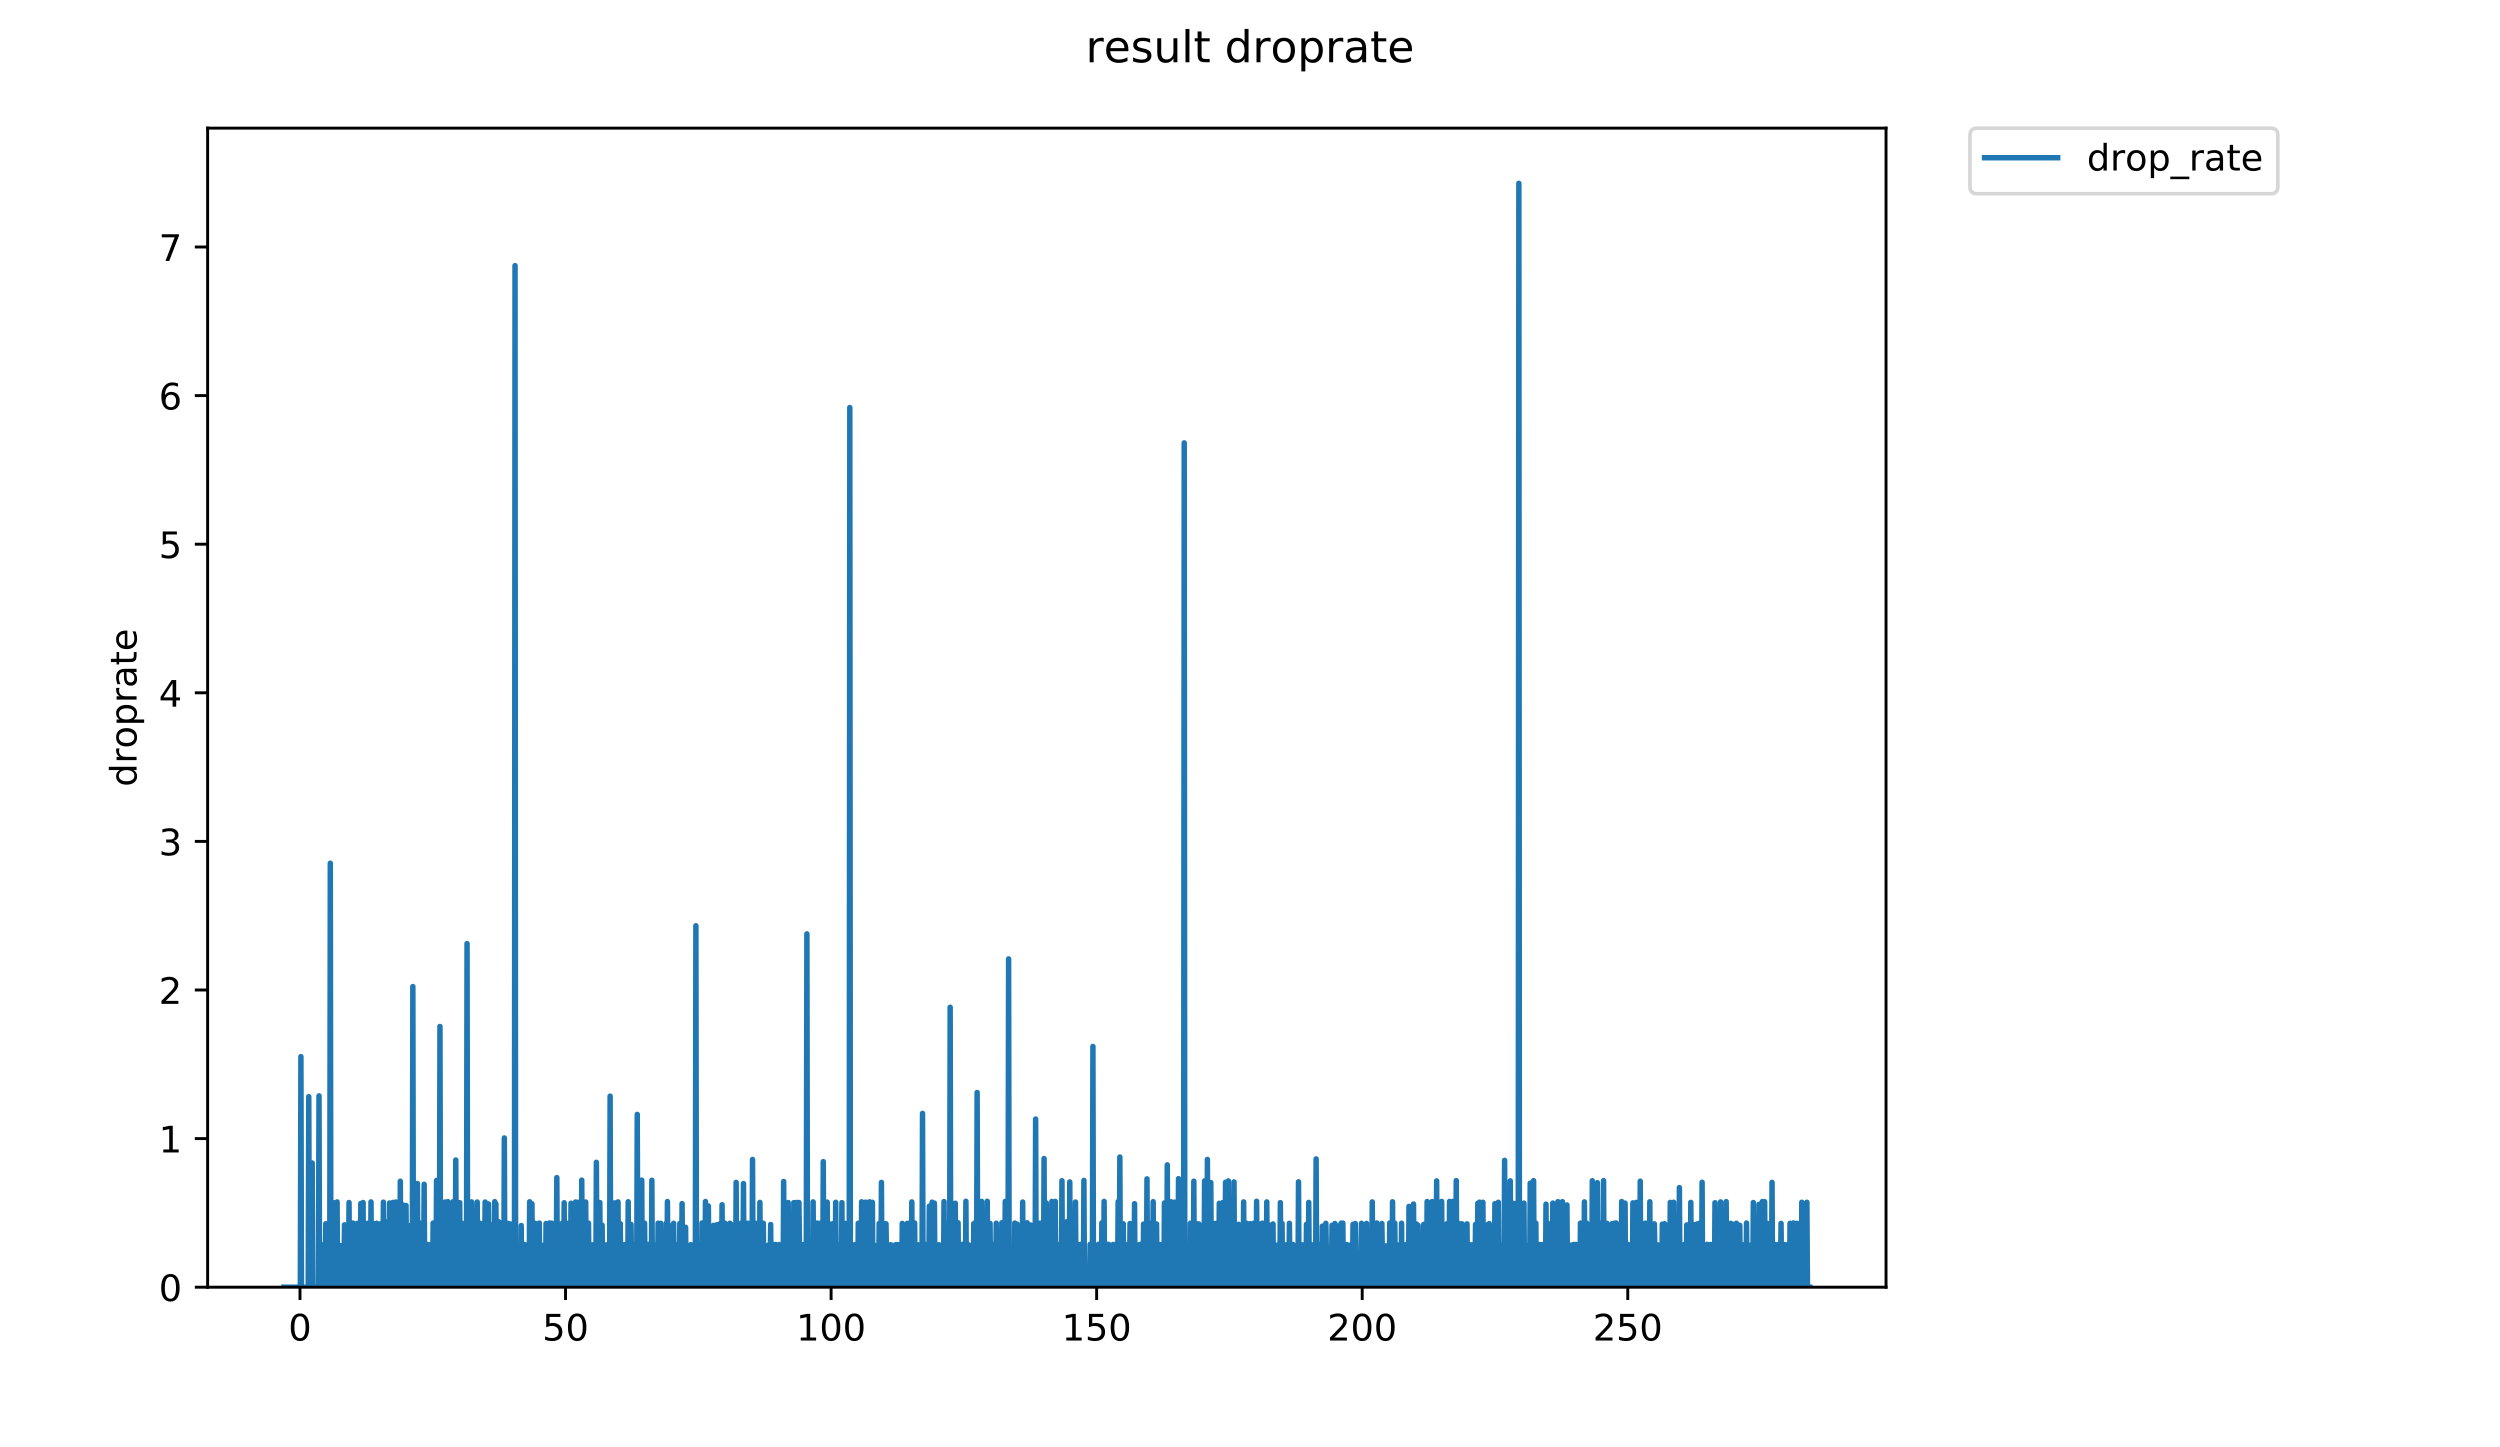 <?xml version="1.0" encoding="utf-8" standalone="no"?>
<!DOCTYPE svg PUBLIC "-//W3C//DTD SVG 1.1//EN"
  "http://www.w3.org/Graphics/SVG/1.1/DTD/svg11.dtd">
<!-- Created with matplotlib (https://matplotlib.org/) -->
<svg height="396pt" version="1.1" viewBox="0 0 684 396" width="684pt" xmlns="http://www.w3.org/2000/svg" xmlns:xlink="http://www.w3.org/1999/xlink">
 <defs>
  <style type="text/css">
*{stroke-linecap:butt;stroke-linejoin:round;}
  </style>
 </defs>
 <g id="figure_1">
  <g id="patch_1">
   <path d="M 0 396 
L 684 396 
L 684 0 
L 0 0 
z
" style="fill:#ffffff;"/>
  </g>
  <g id="axes_1">
   <g id="patch_2">
    <path d="M 56.807 352.174 
L 516.019 352.174 
L 516.019 35.062 
L 56.807 35.062 
z
" style="fill:#ffffff;"/>
   </g>
   <g id="matplotlib.axis_1">
    <g id="xtick_1">
     <g id="line2d_1">
      <defs>
       <path d="M 0 0 
L 0 3.5 
" id="mb8cb0e3c3e" style="stroke:#000000;stroke-width:0.8;"/>
      </defs>
      <g>
       <use style="stroke:#000000;stroke-width:0.8;" x="82.076" xlink:href="#mb8cb0e3c3e" y="352.174"/>
      </g>
     </g>
     <g id="text_1">
      <!-- 0 -->
      <defs>
       <path d="M 31.781 66.406 
Q 24.172 66.406 20.328 58.906 
Q 16.5 51.422 16.5 36.375 
Q 16.5 21.391 20.328 13.891 
Q 24.172 6.391 31.781 6.391 
Q 39.453 6.391 43.281 13.891 
Q 47.125 21.391 47.125 36.375 
Q 47.125 51.422 43.281 58.906 
Q 39.453 66.406 31.781 66.406 
z
M 31.781 74.219 
Q 44.047 74.219 50.516 64.516 
Q 56.984 54.828 56.984 36.375 
Q 56.984 17.969 50.516 8.266 
Q 44.047 -1.422 31.781 -1.422 
Q 19.531 -1.422 13.062 8.266 
Q 6.594 17.969 6.594 36.375 
Q 6.594 54.828 13.062 64.516 
Q 19.531 74.219 31.781 74.219 
z
" id="DejaVuSans-48"/>
      </defs>
      <g transform="translate(78.895 366.773)scale(0.1 -0.1)">
       <use xlink:href="#DejaVuSans-48"/>
      </g>
     </g>
    </g>
    <g id="xtick_2">
     <g id="line2d_2">
      <g>
       <use style="stroke:#000000;stroke-width:0.8;" x="154.732" xlink:href="#mb8cb0e3c3e" y="352.174"/>
      </g>
     </g>
     <g id="text_2">
      <!-- 50 -->
      <defs>
       <path d="M 10.797 72.906 
L 49.516 72.906 
L 49.516 64.594 
L 19.828 64.594 
L 19.828 46.734 
Q 21.969 47.469 24.109 47.828 
Q 26.266 48.188 28.422 48.188 
Q 40.625 48.188 47.75 41.5 
Q 54.891 34.812 54.891 23.391 
Q 54.891 11.625 47.562 5.094 
Q 40.234 -1.422 26.906 -1.422 
Q 22.312 -1.422 17.547 -0.641 
Q 12.797 0.141 7.719 1.703 
L 7.719 11.625 
Q 12.109 9.234 16.797 8.062 
Q 21.484 6.891 26.703 6.891 
Q 35.156 6.891 40.078 11.328 
Q 45.016 15.766 45.016 23.391 
Q 45.016 31 40.078 35.438 
Q 35.156 39.891 26.703 39.891 
Q 22.75 39.891 18.812 39.016 
Q 14.891 38.141 10.797 36.281 
z
" id="DejaVuSans-53"/>
      </defs>
      <g transform="translate(148.37 366.773)scale(0.1 -0.1)">
       <use xlink:href="#DejaVuSans-53"/>
       <use x="63.623" xlink:href="#DejaVuSans-48"/>
      </g>
     </g>
    </g>
    <g id="xtick_3">
     <g id="line2d_3">
      <g>
       <use style="stroke:#000000;stroke-width:0.8;" x="227.388" xlink:href="#mb8cb0e3c3e" y="352.174"/>
      </g>
     </g>
     <g id="text_3">
      <!-- 100 -->
      <defs>
       <path d="M 12.406 8.297 
L 28.516 8.297 
L 28.516 63.922 
L 10.984 60.406 
L 10.984 69.391 
L 28.422 72.906 
L 38.281 72.906 
L 38.281 8.297 
L 54.391 8.297 
L 54.391 0 
L 12.406 0 
z
" id="DejaVuSans-49"/>
      </defs>
      <g transform="translate(217.844 366.773)scale(0.1 -0.1)">
       <use xlink:href="#DejaVuSans-49"/>
       <use x="63.623" xlink:href="#DejaVuSans-48"/>
       <use x="127.246" xlink:href="#DejaVuSans-48"/>
      </g>
     </g>
    </g>
    <g id="xtick_4">
     <g id="line2d_4">
      <g>
       <use style="stroke:#000000;stroke-width:0.8;" x="300.044" xlink:href="#mb8cb0e3c3e" y="352.174"/>
      </g>
     </g>
     <g id="text_4">
      <!-- 150 -->
      <g transform="translate(290.501 366.773)scale(0.1 -0.1)">
       <use xlink:href="#DejaVuSans-49"/>
       <use x="63.623" xlink:href="#DejaVuSans-53"/>
       <use x="127.246" xlink:href="#DejaVuSans-48"/>
      </g>
     </g>
    </g>
    <g id="xtick_5">
     <g id="line2d_5">
      <g>
       <use style="stroke:#000000;stroke-width:0.8;" x="372.7" xlink:href="#mb8cb0e3c3e" y="352.174"/>
      </g>
     </g>
     <g id="text_5">
      <!-- 200 -->
      <defs>
       <path d="M 19.188 8.297 
L 53.609 8.297 
L 53.609 0 
L 7.328 0 
L 7.328 8.297 
Q 12.938 14.109 22.625 23.891 
Q 32.328 33.688 34.812 36.531 
Q 39.547 41.844 41.422 45.531 
Q 43.312 49.219 43.312 52.781 
Q 43.312 58.594 39.234 62.25 
Q 35.156 65.922 28.609 65.922 
Q 23.969 65.922 18.812 64.312 
Q 13.672 62.703 7.812 59.422 
L 7.812 69.391 
Q 13.766 71.781 18.938 73 
Q 24.125 74.219 28.422 74.219 
Q 39.75 74.219 46.484 68.547 
Q 53.219 62.891 53.219 53.422 
Q 53.219 48.922 51.531 44.891 
Q 49.859 40.875 45.406 35.406 
Q 44.188 33.984 37.641 27.219 
Q 31.109 20.453 19.188 8.297 
z
" id="DejaVuSans-50"/>
      </defs>
      <g transform="translate(363.157 366.773)scale(0.1 -0.1)">
       <use xlink:href="#DejaVuSans-50"/>
       <use x="63.623" xlink:href="#DejaVuSans-48"/>
       <use x="127.246" xlink:href="#DejaVuSans-48"/>
      </g>
     </g>
    </g>
    <g id="xtick_6">
     <g id="line2d_6">
      <g>
       <use style="stroke:#000000;stroke-width:0.8;" x="445.356" xlink:href="#mb8cb0e3c3e" y="352.174"/>
      </g>
     </g>
     <g id="text_6">
      <!-- 250 -->
      <g transform="translate(435.813 366.773)scale(0.1 -0.1)">
       <use xlink:href="#DejaVuSans-50"/>
       <use x="63.623" xlink:href="#DejaVuSans-53"/>
       <use x="127.246" xlink:href="#DejaVuSans-48"/>
      </g>
     </g>
    </g>
   </g>
   <g id="matplotlib.axis_2">
    <g id="ytick_1">
     <g id="line2d_7">
      <defs>
       <path d="M 0 0 
L -3.5 0 
" id="mcbc04d5a07" style="stroke:#000000;stroke-width:0.8;"/>
      </defs>
      <g>
       <use style="stroke:#000000;stroke-width:0.8;" x="56.807" xlink:href="#mcbc04d5a07" y="352.174"/>
      </g>
     </g>
     <g id="text_7">
      <!-- 0 -->
      <g transform="translate(43.445 355.973)scale(0.1 -0.1)">
       <use xlink:href="#DejaVuSans-48"/>
      </g>
     </g>
    </g>
    <g id="ytick_2">
     <g id="line2d_8">
      <g>
       <use style="stroke:#000000;stroke-width:0.8;" x="56.807" xlink:href="#mcbc04d5a07" y="311.519"/>
      </g>
     </g>
     <g id="text_8">
      <!-- 1 -->
      <g transform="translate(43.445 315.318)scale(0.1 -0.1)">
       <use xlink:href="#DejaVuSans-49"/>
      </g>
     </g>
    </g>
    <g id="ytick_3">
     <g id="line2d_9">
      <g>
       <use style="stroke:#000000;stroke-width:0.8;" x="56.807" xlink:href="#mcbc04d5a07" y="270.863"/>
      </g>
     </g>
     <g id="text_9">
      <!-- 2 -->
      <g transform="translate(43.445 274.663)scale(0.1 -0.1)">
       <use xlink:href="#DejaVuSans-50"/>
      </g>
     </g>
    </g>
    <g id="ytick_4">
     <g id="line2d_10">
      <g>
       <use style="stroke:#000000;stroke-width:0.8;" x="56.807" xlink:href="#mcbc04d5a07" y="230.208"/>
      </g>
     </g>
     <g id="text_10">
      <!-- 3 -->
      <defs>
       <path d="M 40.578 39.312 
Q 47.656 37.797 51.625 33 
Q 55.609 28.219 55.609 21.188 
Q 55.609 10.406 48.188 4.484 
Q 40.766 -1.422 27.094 -1.422 
Q 22.516 -1.422 17.656 -0.516 
Q 12.797 0.391 7.625 2.203 
L 7.625 11.719 
Q 11.719 9.328 16.594 8.109 
Q 21.484 6.891 26.812 6.891 
Q 36.078 6.891 40.938 10.547 
Q 45.797 14.203 45.797 21.188 
Q 45.797 27.641 41.281 31.266 
Q 36.766 34.906 28.719 34.906 
L 20.219 34.906 
L 20.219 43.016 
L 29.109 43.016 
Q 36.375 43.016 40.234 45.922 
Q 44.094 48.828 44.094 54.297 
Q 44.094 59.906 40.109 62.906 
Q 36.141 65.922 28.719 65.922 
Q 24.656 65.922 20.016 65.031 
Q 15.375 64.156 9.812 62.312 
L 9.812 71.094 
Q 15.438 72.656 20.344 73.438 
Q 25.25 74.219 29.594 74.219 
Q 40.828 74.219 47.359 69.109 
Q 53.906 64.016 53.906 55.328 
Q 53.906 49.266 50.438 45.094 
Q 46.969 40.922 40.578 39.312 
z
" id="DejaVuSans-51"/>
      </defs>
      <g transform="translate(43.445 234.007)scale(0.1 -0.1)">
       <use xlink:href="#DejaVuSans-51"/>
      </g>
     </g>
    </g>
    <g id="ytick_5">
     <g id="line2d_11">
      <g>
       <use style="stroke:#000000;stroke-width:0.8;" x="56.807" xlink:href="#mcbc04d5a07" y="189.553"/>
      </g>
     </g>
     <g id="text_11">
      <!-- 4 -->
      <defs>
       <path d="M 37.797 64.312 
L 12.891 25.391 
L 37.797 25.391 
z
M 35.203 72.906 
L 47.609 72.906 
L 47.609 25.391 
L 58.016 25.391 
L 58.016 17.188 
L 47.609 17.188 
L 47.609 0 
L 37.797 0 
L 37.797 17.188 
L 4.891 17.188 
L 4.891 26.703 
z
" id="DejaVuSans-52"/>
      </defs>
      <g transform="translate(43.445 193.352)scale(0.1 -0.1)">
       <use xlink:href="#DejaVuSans-52"/>
      </g>
     </g>
    </g>
    <g id="ytick_6">
     <g id="line2d_12">
      <g>
       <use style="stroke:#000000;stroke-width:0.8;" x="56.807" xlink:href="#mcbc04d5a07" y="148.897"/>
      </g>
     </g>
     <g id="text_12">
      <!-- 5 -->
      <g transform="translate(43.445 152.697)scale(0.1 -0.1)">
       <use xlink:href="#DejaVuSans-53"/>
      </g>
     </g>
    </g>
    <g id="ytick_7">
     <g id="line2d_13">
      <g>
       <use style="stroke:#000000;stroke-width:0.8;" x="56.807" xlink:href="#mcbc04d5a07" y="108.242"/>
      </g>
     </g>
     <g id="text_13">
      <!-- 6 -->
      <defs>
       <path d="M 33.016 40.375 
Q 26.375 40.375 22.484 35.828 
Q 18.609 31.297 18.609 23.391 
Q 18.609 15.531 22.484 10.953 
Q 26.375 6.391 33.016 6.391 
Q 39.656 6.391 43.531 10.953 
Q 47.406 15.531 47.406 23.391 
Q 47.406 31.297 43.531 35.828 
Q 39.656 40.375 33.016 40.375 
z
M 52.594 71.297 
L 52.594 62.312 
Q 48.875 64.062 45.094 64.984 
Q 41.312 65.922 37.594 65.922 
Q 27.828 65.922 22.672 59.328 
Q 17.531 52.734 16.797 39.406 
Q 19.672 43.656 24.016 45.922 
Q 28.375 48.188 33.594 48.188 
Q 44.578 48.188 50.953 41.516 
Q 57.328 34.859 57.328 23.391 
Q 57.328 12.156 50.688 5.359 
Q 44.047 -1.422 33.016 -1.422 
Q 20.359 -1.422 13.672 8.266 
Q 6.984 17.969 6.984 36.375 
Q 6.984 53.656 15.188 63.938 
Q 23.391 74.219 37.203 74.219 
Q 40.922 74.219 44.703 73.484 
Q 48.484 72.75 52.594 71.297 
z
" id="DejaVuSans-54"/>
      </defs>
      <g transform="translate(43.445 112.041)scale(0.1 -0.1)">
       <use xlink:href="#DejaVuSans-54"/>
      </g>
     </g>
    </g>
    <g id="ytick_8">
     <g id="line2d_14">
      <g>
       <use style="stroke:#000000;stroke-width:0.8;" x="56.807" xlink:href="#mcbc04d5a07" y="67.587"/>
      </g>
     </g>
     <g id="text_14">
      <!-- 7 -->
      <defs>
       <path d="M 8.203 72.906 
L 55.078 72.906 
L 55.078 68.703 
L 28.609 0 
L 18.312 0 
L 43.219 64.594 
L 8.203 64.594 
z
" id="DejaVuSans-55"/>
      </defs>
      <g transform="translate(43.445 71.386)scale(0.1 -0.1)">
       <use xlink:href="#DejaVuSans-55"/>
      </g>
     </g>
    </g>
    <g id="text_15">
     <!-- droprate -->
     <defs>
      <path d="M 45.406 46.391 
L 45.406 75.984 
L 54.391 75.984 
L 54.391 0 
L 45.406 0 
L 45.406 8.203 
Q 42.578 3.328 38.25 0.953 
Q 33.938 -1.422 27.875 -1.422 
Q 17.969 -1.422 11.734 6.484 
Q 5.516 14.406 5.516 27.297 
Q 5.516 40.188 11.734 48.094 
Q 17.969 56 27.875 56 
Q 33.938 56 38.25 53.625 
Q 42.578 51.266 45.406 46.391 
z
M 14.797 27.297 
Q 14.797 17.391 18.875 11.75 
Q 22.953 6.109 30.078 6.109 
Q 37.203 6.109 41.297 11.75 
Q 45.406 17.391 45.406 27.297 
Q 45.406 37.203 41.297 42.844 
Q 37.203 48.484 30.078 48.484 
Q 22.953 48.484 18.875 42.844 
Q 14.797 37.203 14.797 27.297 
z
" id="DejaVuSans-100"/>
      <path d="M 41.109 46.297 
Q 39.594 47.172 37.812 47.578 
Q 36.031 48 33.891 48 
Q 26.266 48 22.188 43.047 
Q 18.109 38.094 18.109 28.812 
L 18.109 0 
L 9.078 0 
L 9.078 54.688 
L 18.109 54.688 
L 18.109 46.188 
Q 20.953 51.172 25.484 53.578 
Q 30.031 56 36.531 56 
Q 37.453 56 38.578 55.875 
Q 39.703 55.766 41.062 55.516 
z
" id="DejaVuSans-114"/>
      <path d="M 30.609 48.391 
Q 23.391 48.391 19.188 42.75 
Q 14.984 37.109 14.984 27.297 
Q 14.984 17.484 19.156 11.844 
Q 23.344 6.203 30.609 6.203 
Q 37.797 6.203 41.984 11.859 
Q 46.188 17.531 46.188 27.297 
Q 46.188 37.016 41.984 42.703 
Q 37.797 48.391 30.609 48.391 
z
M 30.609 56 
Q 42.328 56 49.016 48.375 
Q 55.719 40.766 55.719 27.297 
Q 55.719 13.875 49.016 6.219 
Q 42.328 -1.422 30.609 -1.422 
Q 18.844 -1.422 12.172 6.219 
Q 5.516 13.875 5.516 27.297 
Q 5.516 40.766 12.172 48.375 
Q 18.844 56 30.609 56 
z
" id="DejaVuSans-111"/>
      <path d="M 18.109 8.203 
L 18.109 -20.797 
L 9.078 -20.797 
L 9.078 54.688 
L 18.109 54.688 
L 18.109 46.391 
Q 20.953 51.266 25.266 53.625 
Q 29.594 56 35.594 56 
Q 45.562 56 51.781 48.094 
Q 58.016 40.188 58.016 27.297 
Q 58.016 14.406 51.781 6.484 
Q 45.562 -1.422 35.594 -1.422 
Q 29.594 -1.422 25.266 0.953 
Q 20.953 3.328 18.109 8.203 
z
M 48.688 27.297 
Q 48.688 37.203 44.609 42.844 
Q 40.531 48.484 33.406 48.484 
Q 26.266 48.484 22.188 42.844 
Q 18.109 37.203 18.109 27.297 
Q 18.109 17.391 22.188 11.75 
Q 26.266 6.109 33.406 6.109 
Q 40.531 6.109 44.609 11.75 
Q 48.688 17.391 48.688 27.297 
z
" id="DejaVuSans-112"/>
      <path d="M 34.281 27.484 
Q 23.391 27.484 19.188 25 
Q 14.984 22.516 14.984 16.5 
Q 14.984 11.719 18.141 8.906 
Q 21.297 6.109 26.703 6.109 
Q 34.188 6.109 38.703 11.406 
Q 43.219 16.703 43.219 25.484 
L 43.219 27.484 
z
M 52.203 31.203 
L 52.203 0 
L 43.219 0 
L 43.219 8.297 
Q 40.141 3.328 35.547 0.953 
Q 30.953 -1.422 24.312 -1.422 
Q 15.922 -1.422 10.953 3.297 
Q 6 8.016 6 15.922 
Q 6 25.141 12.172 29.828 
Q 18.359 34.516 30.609 34.516 
L 43.219 34.516 
L 43.219 35.406 
Q 43.219 41.609 39.141 45 
Q 35.062 48.391 27.688 48.391 
Q 23 48.391 18.547 47.266 
Q 14.109 46.141 10.016 43.891 
L 10.016 52.203 
Q 14.938 54.109 19.578 55.047 
Q 24.219 56 28.609 56 
Q 40.484 56 46.344 49.844 
Q 52.203 43.703 52.203 31.203 
z
" id="DejaVuSans-97"/>
      <path d="M 18.312 70.219 
L 18.312 54.688 
L 36.812 54.688 
L 36.812 47.703 
L 18.312 47.703 
L 18.312 18.016 
Q 18.312 11.328 20.141 9.422 
Q 21.969 7.516 27.594 7.516 
L 36.812 7.516 
L 36.812 0 
L 27.594 0 
Q 17.188 0 13.234 3.875 
Q 9.281 7.766 9.281 18.016 
L 9.281 47.703 
L 2.688 47.703 
L 2.688 54.688 
L 9.281 54.688 
L 9.281 70.219 
z
" id="DejaVuSans-116"/>
      <path d="M 56.203 29.594 
L 56.203 25.203 
L 14.891 25.203 
Q 15.484 15.922 20.484 11.062 
Q 25.484 6.203 34.422 6.203 
Q 39.594 6.203 44.453 7.469 
Q 49.312 8.734 54.109 11.281 
L 54.109 2.781 
Q 49.266 0.734 44.188 -0.344 
Q 39.109 -1.422 33.891 -1.422 
Q 20.797 -1.422 13.156 6.188 
Q 5.516 13.812 5.516 26.812 
Q 5.516 40.234 12.766 48.109 
Q 20.016 56 32.328 56 
Q 43.359 56 49.781 48.891 
Q 56.203 41.797 56.203 29.594 
z
M 47.219 32.234 
Q 47.125 39.594 43.094 43.984 
Q 39.062 48.391 32.422 48.391 
Q 24.906 48.391 20.391 44.141 
Q 15.875 39.891 15.188 32.172 
z
" id="DejaVuSans-101"/>
     </defs>
     <g transform="translate(37.365 215.236)rotate(-90)scale(0.1 -0.1)">
      <use xlink:href="#DejaVuSans-100"/>
      <use x="63.477" xlink:href="#DejaVuSans-114"/>
      <use x="104.559" xlink:href="#DejaVuSans-111"/>
      <use x="165.74" xlink:href="#DejaVuSans-112"/>
      <use x="229.217" xlink:href="#DejaVuSans-114"/>
      <use x="270.33" xlink:href="#DejaVuSans-97"/>
      <use x="331.609" xlink:href="#DejaVuSans-116"/>
      <use x="370.818" xlink:href="#DejaVuSans-101"/>
     </g>
    </g>
   </g>
   <g id="line2d_15">
    <path clip-path="url(#p51aa464bdc)" d="M 77.68 352.174 
L 82.172 352.174 
L 82.328 289.098 
L 82.481 352.174 
L 84.327 352.174 
L 84.48 300.052 
L 84.635 352.174 
L 84.791 352.174 
L 84.945 323.217 
L 85.099 352.174 
L 85.252 352.174 
L 85.411 318.2 
L 85.572 352.174 
L 87.126 352.174 
L 87.279 299.828 
L 87.434 352.174 
L 88.357 352.174 
L 88.511 340.558 
L 88.67 352.174 
L 88.979 352.174 
L 89.133 334.825 
L 89.287 352.174 
L 90.218 352.174 
L 90.372 236.182 
L 90.525 352.174 
L 91.139 352.174 
L 91.294 329.042 
L 91.45 352.174 
L 92.07 352.174 
L 92.224 328.843 
L 92.379 352.174 
L 92.847 352.174 
L 93.005 340.802 
L 93.166 352.174 
L 93.475 352.174 
L 93.632 340.754 
L 93.785 352.174 
L 94.094 352.174 
L 94.252 335.116 
L 94.411 352.174 
L 95.031 352.174 
L 95.185 346.366 
L 95.339 352.174 
L 95.494 329.009 
L 95.648 352.174 
L 96.415 352.174 
L 96.568 334.625 
L 96.72 352.174 
L 97.026 352.174 
L 97.179 346.333 
L 97.334 346.291 
L 97.489 352.174 
L 97.643 352.174 
L 97.796 334.701 
L 97.95 352.174 
L 98.566 352.174 
L 98.723 329.27 
L 98.876 352.174 
L 99.183 352.174 
L 99.337 329.009 
L 99.492 352.174 
L 100.108 352.174 
L 100.262 346.358 
L 100.416 352.174 
L 100.569 334.701 
L 100.723 352.174 
L 101.356 352.174 
L 101.509 328.843 
L 101.662 352.174 
L 102.121 352.174 
L 102.429 334.825 
L 102.584 352.174 
L 102.893 352.174 
L 103.046 334.675 
L 103.201 352.174 
L 103.511 352.174 
L 103.666 346.407 
L 103.821 352.174 
L 103.976 346.407 
L 104.131 334.825 
L 104.284 352.174 
L 104.745 352.174 
L 104.899 328.909 
L 105.057 352.174 
L 105.67 352.174 
L 105.823 334.291 
L 105.977 352.174 
L 106.441 352.174 
L 106.597 329.14 
L 106.749 352.174 
L 107.054 352.174 
L 107.207 346.316 
L 107.361 352.174 
L 107.515 328.976 
L 107.668 352.174 
L 108.132 352.174 
L 108.285 328.876 
L 108.438 352.174 
L 108.591 352.174 
L 108.746 340.591 
L 108.904 352.174 
L 109.373 352.174 
L 109.526 323.176 
L 109.68 352.174 
L 110.144 352.174 
L 110.304 329.682 
L 110.459 352.174 
L 110.928 352.174 
L 111.088 329.836 
L 111.241 352.174 
L 111.864 352.174 
L 112.023 335.351 
L 112.176 352.174 
L 112.799 352.174 
L 112.955 269.923 
L 113.108 352.174 
L 114.045 352.174 
L 114.203 323.823 
L 114.356 352.174 
L 114.968 352.174 
L 115.122 334.65 
L 115.275 352.174 
L 115.429 334.775 
L 115.583 352.174 
L 115.889 352.174 
L 116.048 324.019 
L 116.203 352.174 
L 116.968 352.174 
L 117.121 340.508 
L 117.273 352.174 
L 117.579 352.174 
L 117.733 340.558 
L 117.888 352.174 
L 118.042 352.174 
L 118.195 340.492 
L 118.348 352.174 
L 118.501 334.625 
L 118.658 352.174 
L 118.972 352.174 
L 119.131 346.543 
L 119.284 352.174 
L 119.437 322.968 
L 119.593 352.174 
L 120.219 352.174 
L 120.373 280.849 
L 120.53 352.174 
L 121.303 352.174 
L 121.458 346.391 
L 121.612 352.174 
L 121.766 328.876 
L 121.919 352.174 
L 122.384 352.174 
L 122.536 328.775 
L 122.689 352.174 
L 123.154 352.174 
L 123.309 334.874 
L 123.467 352.174 
L 123.776 352.174 
L 123.93 328.809 
L 124.083 352.174 
L 124.544 352.174 
L 124.699 317.376 
L 124.851 352.174 
L 125.62 352.174 
L 125.775 329.042 
L 125.931 352.174 
L 126.084 352.174 
L 126.238 340.591 
L 126.397 352.174 
L 126.55 334.726 
L 126.703 352.174 
L 127.166 352.174 
L 127.32 334.726 
L 127.473 352.174 
L 127.626 352.174 
L 127.782 258.173 
L 127.937 352.174 
L 128.713 352.174 
L 128.869 346.44 
L 129.022 328.843 
L 129.33 352.174 
L 129.484 346.375 
L 129.638 352.174 
L 129.794 346.448 
L 129.948 346.366 
L 130.101 352.174 
L 130.411 352.174 
L 130.564 328.876 
L 130.72 352.174 
L 131.031 352.174 
L 131.184 334.625 
L 131.338 352.174 
L 131.804 352.174 
L 131.958 334.775 
L 132.113 352.174 
L 132.424 352.174 
L 132.577 346.308 
L 132.731 328.876 
L 132.886 352.174 
L 133.507 352.174 
L 133.664 329.398 
L 133.818 352.174 
L 134.281 352.174 
L 134.438 335.116 
L 134.592 352.174 
L 135.213 352.174 
L 135.366 328.775 
L 135.522 352.174 
L 135.678 329.366 
L 135.835 352.174 
L 136.295 352.174 
L 136.448 334.264 
L 136.602 352.174 
L 137.066 352.174 
L 137.219 340.475 
L 137.373 340.558 
L 137.526 352.174 
L 137.831 352.174 
L 137.984 311.344 
L 138.137 352.174 
L 138.753 352.174 
L 138.906 334.701 
L 139.061 352.174 
L 139.372 352.174 
L 139.527 334.849 
L 139.68 352.174 
L 140.139 352.174 
L 140.293 340.492 
L 140.445 352.174 
L 140.757 352.174 
L 140.91 72.669 
L 141.063 352.174 
L 141.983 352.174 
L 142.139 346.399 
L 142.293 352.174 
L 142.45 352.174 
L 142.61 335.305 
L 142.764 352.174 
L 143.224 352.174 
L 143.53 340.508 
L 143.684 352.174 
L 144.144 352.174 
L 144.3 340.722 
L 144.455 352.174 
L 144.762 352.174 
L 144.915 328.809 
L 145.069 352.174 
L 145.388 352.174 
L 145.544 329.366 
L 145.699 352.174 
L 146.009 352.174 
L 146.162 334.625 
L 146.319 352.174 
L 146.477 352.174 
L 146.631 334.8 
L 146.785 352.174 
L 147.091 352.174 
L 147.245 346.333 
L 147.398 352.174 
L 147.551 334.625 
L 147.703 352.174 
L 148.009 352.174 
L 148.166 340.786 
L 148.321 352.174 
L 148.632 352.174 
L 148.788 340.69 
L 148.941 352.174 
L 149.249 352.174 
L 149.404 334.75 
L 149.558 352.174 
L 150.171 352.174 
L 150.324 334.6 
L 150.477 352.174 
L 150.786 352.174 
L 150.939 334.65 
L 151.1 352.174 
L 151.259 352.174 
L 151.42 346.597 
L 151.574 352.174 
L 151.731 334.947 
L 151.884 352.174 
L 152.038 352.174 
L 152.191 346.333 
L 152.344 322.192 
L 152.499 352.174 
L 153.276 352.174 
L 153.43 340.542 
L 153.583 352.174 
L 153.737 334.75 
L 153.891 352.174 
L 154.199 352.174 
L 154.354 329.075 
L 154.508 352.174 
L 154.818 352.174 
L 154.972 346.375 
L 155.127 352.174 
L 155.28 334.701 
L 155.443 352.174 
L 156.072 352.174 
L 156.227 329.205 
L 156.383 352.174 
L 156.539 352.174 
L 156.695 340.69 
L 156.852 352.174 
L 157.312 352.174 
L 157.465 328.876 
L 157.618 352.174 
L 157.928 352.174 
L 158.082 328.943 
L 158.235 352.174 
L 158.393 352.174 
L 158.549 346.456 
L 158.707 346.488 
L 158.861 352.174 
L 159.014 352.174 
L 159.167 322.884 
L 159.319 352.174 
L 159.941 352.174 
L 160.094 346.333 
L 160.248 328.876 
L 160.401 352.174 
L 160.861 352.174 
L 161.014 334.65 
L 161.167 352.174 
L 161.784 352.174 
L 161.937 340.591 
L 162.091 352.174 
L 162.398 352.174 
L 162.551 340.508 
L 162.705 352.174 
L 163.011 352.174 
L 163.169 318.01 
L 163.331 352.174 
L 163.957 352.174 
L 164.111 329.009 
L 164.27 352.174 
L 164.586 352.174 
L 164.744 335.211 
L 164.902 352.174 
L 165.217 352.174 
L 165.375 340.865 
L 165.532 352.174 
L 165.844 352.174 
L 165.998 340.575 
L 166.153 352.174 
L 166.46 352.174 
L 166.616 346.44 
L 166.77 352.174 
L 166.928 299.903 
L 167.081 352.174 
L 167.695 352.174 
L 167.849 346.383 
L 168.006 352.174 
L 168.161 329.107 
L 168.319 352.174 
L 168.934 352.174 
L 169.087 328.843 
L 169.241 352.174 
L 169.554 352.174 
L 169.707 334.775 
L 169.869 352.174 
L 170.024 340.77 
L 170.178 352.174 
L 170.64 352.174 
L 170.794 340.558 
L 170.948 352.174 
L 171.101 352.174 
L 171.257 346.424 
L 171.412 352.174 
L 171.568 346.432 
L 171.722 352.174 
L 171.875 328.809 
L 172.028 352.174 
L 172.496 352.174 
L 172.651 334.996 
L 172.81 352.174 
L 173.117 352.174 
L 173.27 340.508 
L 173.423 352.174 
L 173.576 340.475 
L 173.882 352.174 
L 174.196 352.174 
L 174.35 304.901 
L 174.512 352.174 
L 175.428 352.174 
L 175.581 322.884 
L 175.736 352.174 
L 176.203 352.174 
L 176.356 334.65 
L 176.508 352.174 
L 176.813 352.174 
L 176.966 340.441 
L 177.122 352.174 
L 177.433 352.174 
L 177.585 340.458 
L 177.738 352.174 
L 178.196 352.174 
L 178.349 322.926 
L 178.503 352.174 
L 178.657 352.174 
L 178.811 346.375 
L 178.964 346.333 
L 179.121 352.174 
L 179.279 352.174 
L 179.435 340.722 
L 179.589 340.575 
L 179.744 352.174 
L 179.901 352.174 
L 180.054 334.675 
L 180.208 352.174 
L 180.519 352.174 
L 180.763 334.701 
L 180.917 352.174 
L 181.226 352.174 
L 181.379 346.366 
L 181.533 352.174 
L 181.687 340.608 
L 181.841 352.174 
L 182.15 352.174 
L 182.303 334.6 
L 182.456 352.174 
L 182.608 328.742 
L 182.761 352.174 
L 183.376 352.174 
L 183.537 335.398 
L 183.691 352.174 
L 183.998 352.174 
L 184.152 346.333 
L 184.305 334.701 
L 184.46 352.174 
L 184.923 352.174 
L 185.077 340.575 
L 185.231 352.174 
L 185.539 352.174 
L 185.692 346.333 
L 185.846 352.174 
L 186 334.726 
L 186.154 352.174 
L 186.463 352.174 
L 186.62 329.302 
L 186.778 352.174 
L 187.412 352.174 
L 187.575 335.781 
L 187.739 352.174 
L 188.216 352.174 
L 188.375 346.567 
L 188.529 346.366 
L 188.683 352.174 
L 188.841 352.174 
L 188.994 340.542 
L 189.148 352.174 
L 189.462 352.174 
L 189.775 340.802 
L 189.928 352.174 
L 190.237 352.174 
L 190.394 253.299 
L 190.549 352.174 
L 191.316 352.174 
L 191.472 340.69 
L 191.627 352.174 
L 191.937 352.174 
L 192.09 334.6 
L 192.243 352.174 
L 192.86 352.174 
L 193.013 328.742 
L 193.168 352.174 
L 193.651 352.174 
L 193.812 329.958 
L 193.966 352.174 
L 194.291 352.174 
L 194.607 340.608 
L 194.762 352.174 
L 195.072 352.174 
L 195.231 335.258 
L 195.384 352.174 
L 195.846 352.174 
L 195.999 346.35 
L 196.157 335.092 
L 196.314 352.174 
L 196.777 352.174 
L 196.932 334.849 
L 197.085 352.174 
L 197.397 352.174 
L 197.556 329.619 
L 197.711 352.174 
L 198.169 352.174 
L 198.322 334.65 
L 198.477 334.825 
L 198.633 352.174 
L 199.404 352.174 
L 199.71 334.675 
L 199.864 352.174 
L 200.33 352.174 
L 200.487 335.164 
L 200.64 352.174 
L 201.252 352.174 
L 201.408 323.503 
L 201.563 352.174 
L 202.337 352.174 
L 202.49 340.508 
L 202.644 352.174 
L 202.797 334.65 
L 202.95 352.174 
L 203.256 352.174 
L 203.415 323.823 
L 203.568 352.174 
L 203.875 352.174 
L 204.028 334.65 
L 204.182 352.174 
L 204.489 352.174 
L 204.643 334.675 
L 204.952 352.174 
L 205.261 352.174 
L 205.418 340.722 
L 205.736 352.174 
L 205.892 317.227 
L 206.048 352.174 
L 206.829 352.174 
L 206.982 334.701 
L 207.136 352.174 
L 207.444 352.174 
L 207.6 340.69 
L 207.756 352.174 
L 207.91 328.976 
L 208.065 352.174 
L 208.376 352.174 
L 208.531 346.366 
L 208.687 352.174 
L 208.84 334.675 
L 208.995 352.174 
L 209.459 352.174 
L 209.614 346.383 
L 209.769 346.391 
L 209.924 352.174 
L 210.078 352.174 
L 210.233 340.641 
L 210.388 352.174 
L 210.696 352.174 
L 210.852 335.02 
L 211.007 352.174 
L 211.468 352.174 
L 211.621 340.492 
L 211.775 352.174 
L 212.085 352.174 
L 212.239 340.508 
L 212.394 352.174 
L 212.547 352.174 
L 212.708 346.574 
L 212.864 352.174 
L 213.018 352.174 
L 213.171 340.508 
L 213.481 352.174 
L 213.635 352.174 
L 213.79 340.558 
L 213.943 352.174 
L 214.253 352.174 
L 214.408 323.259 
L 214.562 352.174 
L 215.182 352.174 
L 215.337 340.641 
L 215.492 352.174 
L 215.646 329.009 
L 215.801 352.174 
L 215.954 352.174 
L 216.109 346.407 
L 216.266 335.044 
L 216.42 352.174 
L 217.037 352.174 
L 217.192 329.042 
L 217.347 352.174 
L 217.809 352.174 
L 217.963 328.976 
L 218.117 352.174 
L 218.429 352.174 
L 218.583 329.009 
L 218.893 352.174 
L 219.364 352.174 
L 219.521 346.472 
L 219.675 352.174 
L 219.829 340.508 
L 220.141 352.174 
L 220.448 352.174 
L 220.605 340.738 
L 220.766 255.511 
L 220.92 352.174 
L 221.697 352.174 
L 221.853 340.673 
L 222.007 352.174 
L 222.318 352.174 
L 222.472 328.843 
L 222.628 352.174 
L 223.393 352.174 
L 223.546 334.625 
L 223.7 352.174 
L 224.164 352.174 
L 224.317 334.675 
L 224.471 352.174 
L 225.091 352.174 
L 225.247 317.818 
L 225.4 352.174 
L 226.175 352.174 
L 226.329 328.909 
L 226.483 352.174 
L 226.947 352.174 
L 227.103 334.899 
L 227.257 352.174 
L 227.411 340.608 
L 227.565 352.174 
L 227.722 352.174 
L 227.877 334.8 
L 228.185 352.174 
L 228.492 352.174 
L 228.647 328.943 
L 228.801 352.174 
L 229.57 352.174 
L 229.724 340.525 
L 229.88 352.174 
L 230.189 352.174 
L 230.344 329.042 
L 230.5 352.174 
L 230.965 352.174 
L 231.118 334.701 
L 231.27 352.174 
L 231.424 346.358 
L 231.578 352.174 
L 231.733 340.591 
L 231.887 352.174 
L 232.04 334.65 
L 232.194 352.174 
L 232.351 352.174 
L 232.508 111.495 
L 232.663 352.174 
L 233.743 352.174 
L 233.896 340.542 
L 234.053 352.174 
L 234.207 346.358 
L 234.36 352.174 
L 234.514 340.624 
L 234.668 352.174 
L 234.821 334.675 
L 234.973 352.174 
L 235.593 352.174 
L 235.746 328.809 
L 235.901 352.174 
L 236.366 352.174 
L 236.519 340.508 
L 236.672 352.174 
L 236.829 328.909 
L 236.986 352.174 
L 237.761 352.174 
L 237.913 328.809 
L 238.069 352.174 
L 238.533 352.174 
L 238.687 328.943 
L 238.841 352.174 
L 239.15 352.174 
L 239.307 340.786 
L 239.464 352.174 
L 239.771 352.174 
L 239.925 346.358 
L 240.08 352.174 
L 240.233 340.525 
L 240.387 352.174 
L 240.541 334.726 
L 240.695 352.174 
L 241.003 352.174 
L 241.159 323.503 
L 241.315 352.174 
L 241.938 352.174 
L 242.092 334.8 
L 242.249 352.174 
L 242.403 334.825 
L 242.713 352.174 
L 242.867 352.174 
L 243.021 340.558 
L 243.176 352.174 
L 243.329 346.358 
L 243.483 352.174 
L 243.638 340.558 
L 243.793 352.174 
L 244.101 352.174 
L 244.257 340.706 
L 244.565 352.174 
L 245.025 352.174 
L 245.178 340.508 
L 245.331 352.174 
L 245.637 352.174 
L 245.791 340.525 
L 245.944 352.174 
L 246.251 352.174 
L 246.404 340.475 
L 246.556 352.174 
L 246.709 352.174 
L 246.863 334.726 
L 247.019 352.174 
L 247.48 352.174 
L 247.633 346.324 
L 247.786 352.174 
L 247.939 346.35 
L 248.092 352.174 
L 248.245 334.701 
L 248.399 352.174 
L 248.553 352.174 
L 248.706 334.701 
L 248.86 352.174 
L 249.32 352.174 
L 249.474 328.843 
L 249.627 352.174 
L 250.091 352.174 
L 250.244 334.6 
L 250.397 352.174 
L 250.702 352.174 
L 250.856 346.333 
L 251.012 352.174 
L 251.166 340.575 
L 251.325 352.174 
L 251.632 352.174 
L 251.786 346.35 
L 251.938 346.333 
L 252.094 352.174 
L 252.247 352.174 
L 252.401 304.624 
L 252.555 352.174 
L 253.331 352.174 
L 253.485 340.492 
L 253.639 340.558 
L 253.792 352.174 
L 254.099 352.174 
L 254.261 329.988 
L 254.416 352.174 
L 254.881 352.174 
L 255.035 328.909 
L 255.192 352.174 
L 255.5 352.174 
L 255.656 329.173 
L 255.809 352.174 
L 256.424 352.174 
L 256.586 346.635 
L 256.739 352.174 
L 256.893 340.558 
L 257.047 352.174 
L 257.358 352.174 
L 257.514 340.738 
L 257.821 352.174 
L 258.126 352.174 
L 258.278 328.742 
L 258.431 352.174 
L 259.199 352.174 
L 259.352 334.6 
L 259.505 352.174 
L 259.812 352.174 
L 259.966 275.577 
L 260.122 352.174 
L 260.89 352.174 
L 261.05 346.551 
L 261.204 352.174 
L 261.36 329.205 
L 261.514 352.174 
L 261.974 352.174 
L 262.127 334.549 
L 262.279 352.174 
L 262.739 352.174 
L 262.894 340.591 
L 263.048 352.174 
L 263.201 352.174 
L 263.353 340.441 
L 263.505 340.441 
L 263.658 352.174 
L 264.115 352.174 
L 264.268 328.674 
L 264.422 352.174 
L 264.576 340.591 
L 264.883 340.525 
L 265.188 352.174 
L 265.654 352.174 
L 265.81 340.706 
L 265.964 352.174 
L 266.27 352.174 
L 266.424 334.8 
L 266.577 352.174 
L 266.729 334.574 
L 266.881 352.174 
L 267.186 352.174 
L 267.341 298.914 
L 267.5 352.174 
L 268.422 352.174 
L 268.575 328.708 
L 268.73 352.174 
L 269.193 352.174 
L 269.347 340.508 
L 269.499 352.174 
L 269.652 352.174 
L 269.805 346.341 
L 269.958 352.174 
L 270.11 328.674 
L 270.264 352.174 
L 270.723 352.174 
L 270.876 334.726 
L 271.031 352.174 
L 271.802 352.174 
L 271.954 340.458 
L 272.108 352.174 
L 272.415 352.174 
L 272.568 334.675 
L 272.72 352.174 
L 273.025 352.174 
L 273.179 340.542 
L 273.336 352.174 
L 273.644 352.174 
L 273.797 346.316 
L 273.95 352.174 
L 274.102 334.549 
L 274.261 352.174 
L 274.879 352.174 
L 275.032 328.708 
L 275.184 352.174 
L 275.647 352.174 
L 275.8 346.341 
L 275.953 262.361 
L 276.106 352.174 
L 276.721 352.174 
L 276.873 346.299 
L 277.026 346.316 
L 277.185 352.174 
L 277.495 352.174 
L 277.647 334.625 
L 277.8 352.174 
L 278.106 352.174 
L 278.261 334.899 
L 278.414 352.174 
L 279.038 352.174 
L 279.191 340.458 
L 279.343 352.174 
L 279.648 352.174 
L 279.802 328.876 
L 279.955 352.174 
L 280.261 352.174 
L 280.421 340.943 
L 280.574 352.174 
L 280.88 352.174 
L 281.032 334.549 
L 281.185 352.174 
L 281.795 352.174 
L 281.954 335.164 
L 282.107 352.174 
L 282.725 352.174 
L 282.883 335.164 
L 283.036 352.174 
L 283.188 352.174 
L 283.348 306.171 
L 283.5 352.174 
L 284.271 352.174 
L 284.424 334.675 
L 284.577 352.174 
L 284.886 352.174 
L 285.039 334.6 
L 285.192 352.174 
L 285.499 352.174 
L 285.652 316.975 
L 285.804 352.174 
L 286.111 352.174 
L 286.267 329.14 
L 286.42 352.174 
L 286.728 352.174 
L 286.885 335.068 
L 287.037 352.174 
L 287.495 352.174 
L 287.648 346.333 
L 287.8 328.708 
L 287.953 352.174 
L 288.563 352.174 
L 288.715 328.708 
L 288.868 352.174 
L 289.328 352.174 
L 289.634 340.508 
L 289.786 352.174 
L 290.396 352.174 
L 290.549 323.051 
L 290.703 352.174 
L 291.466 352.174 
L 291.619 340.441 
L 291.771 352.174 
L 291.924 334.238 
L 292.077 352.174 
L 292.535 352.174 
L 292.69 323.381 
L 292.842 352.174 
L 293.459 352.174 
L 293.619 335.374 
L 293.779 352.174 
L 294.099 352.174 
L 294.251 328.876 
L 294.404 352.174 
L 295.029 352.174 
L 295.183 340.542 
L 295.335 352.174 
L 295.641 352.174 
L 295.793 340.441 
L 295.946 352.174 
L 296.098 352.174 
L 296.251 346.308 
L 296.405 352.174 
L 296.558 322.968 
L 296.71 352.174 
L 297.477 352.174 
L 297.637 346.574 
L 297.792 352.174 
L 297.946 346.358 
L 298.1 352.174 
L 298.252 340.458 
L 298.563 352.174 
L 298.868 352.174 
L 299.021 286.311 
L 299.173 352.174 
L 299.637 352.174 
L 299.79 346.358 
L 299.943 352.174 
L 300.096 352.174 
L 300.248 346.308 
L 300.401 352.174 
L 300.553 340.441 
L 300.708 352.174 
L 301.014 352.174 
L 301.167 346.316 
L 301.319 352.174 
L 301.472 334.574 
L 301.624 352.174 
L 301.929 352.174 
L 302.082 328.708 
L 302.236 352.174 
L 302.855 352.174 
L 303.007 340.475 
L 303.16 352.174 
L 303.313 340.458 
L 303.465 352.174 
L 303.773 352.174 
L 303.93 340.802 
L 304.235 352.174 
L 304.392 352.174 
L 304.545 340.492 
L 304.849 352.174 
L 305.156 352.174 
L 305.308 340.475 
L 305.461 352.174 
L 305.766 352.174 
L 305.919 328.775 
L 306.073 352.174 
L 306.233 352.174 
L 306.387 316.564 
L 306.547 352.174 
L 307.169 352.174 
L 307.323 334.825 
L 307.478 352.174 
L 307.788 352.174 
L 307.943 340.575 
L 308.099 352.174 
L 308.408 352.174 
L 308.561 340.492 
L 308.715 352.174 
L 309.021 352.174 
L 309.175 334.75 
L 309.331 352.174 
L 309.639 352.174 
L 309.793 340.558 
L 310.1 352.174 
L 310.255 352.174 
L 310.412 329.334 
L 310.567 352.174 
L 311.031 352.174 
L 311.186 340.591 
L 311.34 352.174 
L 311.646 352.174 
L 311.952 340.458 
L 312.105 352.174 
L 312.725 352.174 
L 312.88 334.899 
L 313.037 352.174 
L 313.658 352.174 
L 313.811 322.542 
L 313.965 352.174 
L 314.423 352.174 
L 314.576 334.675 
L 314.73 352.174 
L 315.353 352.174 
L 315.506 328.775 
L 315.659 352.174 
L 316.277 352.174 
L 316.432 334.874 
L 316.586 352.174 
L 317.201 352.174 
L 317.355 340.525 
L 317.508 352.174 
L 317.661 352.174 
L 317.813 346.324 
L 317.966 346.324 
L 318.12 352.174 
L 318.433 352.174 
L 318.589 329.14 
L 318.745 352.174 
L 319.204 352.174 
L 319.365 318.713 
L 319.518 352.174 
L 320.283 352.174 
L 320.436 328.809 
L 320.59 352.174 
L 321.212 352.174 
L 321.366 328.909 
L 321.52 352.174 
L 321.828 352.174 
L 321.982 340.542 
L 322.135 352.174 
L 322.289 352.174 
L 322.443 322.499 
L 322.597 352.174 
L 323.214 352.174 
L 323.37 340.69 
L 323.526 352.174 
L 323.68 346.375 
L 323.833 352.174 
L 324.003 121.178 
L 324.156 352.174 
L 325.077 352.174 
L 325.237 346.597 
L 325.391 352.174 
L 325.546 352.174 
L 325.699 334.675 
L 325.856 352.174 
L 326.168 352.174 
L 326.323 340.641 
L 326.476 352.174 
L 326.63 323.176 
L 326.783 352.174 
L 327.401 352.174 
L 327.556 334.825 
L 327.713 352.174 
L 327.867 352.174 
L 328.022 334.874 
L 328.175 352.174 
L 328.644 352.174 
L 328.801 346.464 
L 328.954 352.174 
L 329.109 346.391 
L 329.264 352.174 
L 329.419 352.174 
L 329.572 323.093 
L 329.726 352.174 
L 330.189 352.174 
L 330.343 317.227 
L 330.5 352.174 
L 331.119 352.174 
L 331.275 323.544 
L 331.431 352.174 
L 331.894 352.174 
L 332.049 346.407 
L 332.204 352.174 
L 332.358 334.75 
L 332.514 352.174 
L 332.826 352.174 
L 332.979 334.675 
L 333.134 352.174 
L 333.443 352.174 
L 333.599 329.237 
L 333.752 352.174 
L 334.374 352.174 
L 334.527 329.042 
L 334.682 352.174 
L 335.148 352.174 
L 335.304 323.463 
L 335.459 352.174 
L 335.923 352.174 
L 336.077 323.093 
L 336.231 352.174 
L 336.848 352.174 
L 337.001 340.492 
L 337.158 352.174 
L 337.468 352.174 
L 337.623 323.381 
L 337.778 352.174 
L 338.09 352.174 
L 338.244 346.391 
L 338.4 352.174 
L 338.556 346.456 
L 338.712 352.174 
L 338.868 334.972 
L 339.022 352.174 
L 339.333 352.174 
L 339.486 340.508 
L 339.793 352.174 
L 340.102 352.174 
L 340.256 328.843 
L 340.411 352.174 
L 340.719 352.174 
L 340.872 334.65 
L 341.026 352.174 
L 341.18 334.726 
L 341.332 352.174 
L 341.644 352.174 
L 341.797 340.558 
L 341.953 352.174 
L 342.108 334.8 
L 342.263 352.174 
L 342.421 352.174 
L 342.578 335.02 
L 342.731 352.174 
L 342.888 352.174 
L 343.041 334.675 
L 343.197 352.174 
L 343.655 352.174 
L 343.807 328.674 
L 343.965 352.174 
L 344.275 352.174 
L 344.429 334.874 
L 344.582 352.174 
L 345.198 352.174 
L 345.351 334.65 
L 345.508 352.174 
L 345.817 352.174 
L 345.973 334.996 
L 346.128 352.174 
L 346.436 352.174 
L 346.589 328.843 
L 346.749 352.174 
L 347.058 352.174 
L 347.216 335.14 
L 347.369 352.174 
L 347.985 352.174 
L 348.138 346.333 
L 348.294 334.874 
L 348.452 352.174 
L 348.759 352.174 
L 348.912 346.341 
L 349.07 346.512 
L 349.223 352.174 
L 349.53 352.174 
L 349.683 340.542 
L 349.837 352.174 
L 350.151 352.174 
L 350.306 329.042 
L 350.459 352.174 
L 350.616 352.174 
L 350.77 334.726 
L 350.924 352.174 
L 351.232 352.174 
L 351.389 346.504 
L 351.543 346.324 
L 351.696 352.174 
L 351.856 352.174 
L 352.009 340.558 
L 352.321 352.174 
L 352.477 340.754 
L 352.629 352.174 
L 352.783 334.701 
L 352.939 352.174 
L 353.567 352.174 
L 353.72 340.475 
L 353.874 352.174 
L 354.03 352.174 
L 354.184 346.407 
L 354.339 352.174 
L 354.498 340.85 
L 354.653 352.174 
L 355.116 352.174 
L 355.272 323.341 
L 355.431 352.174 
L 356.047 352.174 
L 356.201 340.575 
L 356.358 352.174 
L 356.67 352.174 
L 356.824 340.575 
L 356.98 352.174 
L 357.295 352.174 
L 357.451 334.972 
L 357.611 352.174 
L 357.92 352.174 
L 358.074 328.976 
L 358.231 352.174 
L 358.388 340.786 
L 358.543 352.174 
L 358.86 352.174 
L 359.014 340.608 
L 359.17 352.174 
L 359.631 352.174 
L 359.784 346.35 
L 359.937 352.174 
L 360.09 317.076 
L 360.243 352.174 
L 360.702 352.174 
L 360.856 346.35 
L 361.008 352.174 
L 361.161 340.475 
L 361.314 352.174 
L 361.636 352.174 
L 361.797 335.466 
L 361.96 352.174 
L 362.283 352.174 
L 362.444 341.036 
L 362.597 352.174 
L 362.75 334.701 
L 363.058 352.174 
L 363.519 352.174 
L 363.672 346.341 
L 363.827 346.375 
L 363.981 352.174 
L 364.137 352.174 
L 364.292 346.448 
L 364.451 335.234 
L 364.604 352.174 
L 365.067 352.174 
L 365.221 334.75 
L 365.538 352.174 
L 366.006 352.174 
L 366.169 335.692 
L 366.329 335.398 
L 366.483 352.174 
L 366.792 352.174 
L 366.945 334.65 
L 367.098 352.174 
L 367.253 352.174 
L 367.406 334.65 
L 367.559 352.174 
L 368.329 352.174 
L 368.483 340.525 
L 368.636 352.174 
L 368.79 352.174 
L 368.947 340.754 
L 369.105 352.174 
L 369.413 352.174 
L 369.567 340.558 
L 369.721 352.174 
L 370.03 352.174 
L 370.186 334.972 
L 370.34 352.174 
L 370.647 352.174 
L 370.801 334.75 
L 371.109 352.174 
L 371.73 352.174 
L 371.887 346.48 
L 372.041 346.358 
L 372.194 352.174 
L 372.348 352.174 
L 372.501 334.701 
L 372.655 352.174 
L 372.809 346.35 
L 372.962 352.174 
L 373.116 340.542 
L 373.269 352.174 
L 373.58 352.174 
L 373.733 346.333 
L 373.886 334.726 
L 374.042 352.174 
L 374.522 352.174 
L 374.684 341.171 
L 374.992 352.174 
L 375.299 352.174 
L 375.452 328.843 
L 375.606 352.174 
L 375.759 352.174 
L 376.065 340.492 
L 376.228 352.174 
L 376.535 352.174 
L 376.688 334.6 
L 376.84 352.174 
L 377.301 352.174 
L 377.454 346.316 
L 377.606 346.308 
L 377.765 352.174 
L 377.921 352.174 
L 378.074 334.75 
L 378.381 352.174 
L 378.841 352.174 
L 378.995 346.366 
L 379.15 352.174 
L 379.308 340.85 
L 379.461 352.174 
L 379.615 352.174 
L 379.769 346.35 
L 379.922 352.174 
L 380.076 352.174 
L 380.228 334.6 
L 380.382 352.174 
L 380.844 352.174 
L 380.998 328.809 
L 381.152 352.174 
L 381.461 352.174 
L 381.614 334.65 
L 381.769 352.174 
L 382.236 352.174 
L 382.391 340.641 
L 382.546 340.641 
L 382.702 352.174 
L 383.008 352.174 
L 383.161 346.341 
L 383.315 352.174 
L 383.468 334.675 
L 383.626 352.174 
L 383.934 352.174 
L 384.088 340.575 
L 384.404 352.174 
L 384.709 352.174 
L 384.862 340.458 
L 385.019 352.174 
L 385.34 352.174 
L 385.502 330.079 
L 385.656 352.174 
L 386.116 352.174 
L 386.269 346.341 
L 386.422 352.174 
L 386.58 352.174 
L 386.737 329.43 
L 386.892 352.174 
L 387.361 352.174 
L 387.515 334.874 
L 387.672 352.174 
L 387.833 352.174 
L 387.991 335.258 
L 388.151 352.174 
L 388.611 352.174 
L 388.764 340.508 
L 388.918 352.174 
L 389.072 352.174 
L 389.226 340.558 
L 389.383 352.174 
L 389.538 334.972 
L 389.696 352.174 
L 389.848 352.174 
L 390.001 346.308 
L 390.153 352.174 
L 390.306 352.174 
L 390.458 328.742 
L 390.613 352.174 
L 390.765 352.174 
L 390.919 346.366 
L 391.072 352.174 
L 391.225 346.316 
L 391.377 352.174 
L 391.682 352.174 
L 391.835 328.742 
L 391.987 352.174 
L 392.447 352.174 
L 392.6 346.324 
L 392.753 346.316 
L 392.91 352.174 
L 393.064 323.093 
L 393.216 352.174 
L 393.982 352.174 
L 394.135 346.308 
L 394.287 352.174 
L 394.439 328.708 
L 394.592 352.174 
L 395.208 352.174 
L 395.363 346.424 
L 395.518 352.174 
L 395.671 346.316 
L 395.826 334.849 
L 395.978 352.174 
L 396.443 352.174 
L 396.595 328.708 
L 396.749 352.174 
L 397.36 352.174 
L 397.512 328.708 
L 397.665 352.174 
L 398.278 352.174 
L 398.431 323.01 
L 398.588 352.174 
L 398.897 352.174 
L 399.05 334.701 
L 399.361 352.174 
L 399.823 352.174 
L 399.978 334.825 
L 400.134 352.174 
L 400.595 352.174 
L 400.749 346.366 
L 400.903 352.174 
L 401.063 346.567 
L 401.216 352.174 
L 401.371 334.849 
L 401.525 352.174 
L 401.989 352.174 
L 402.142 340.558 
L 402.297 352.174 
L 402.618 352.174 
L 402.771 340.591 
L 402.928 352.174 
L 403.083 340.591 
L 403.238 352.174 
L 403.546 352.174 
L 403.702 334.996 
L 403.857 352.174 
L 404.177 352.174 
L 404.331 329.205 
L 404.484 352.174 
L 404.641 352.174 
L 404.795 328.909 
L 404.948 352.174 
L 405.261 352.174 
L 405.415 346.407 
L 405.571 352.174 
L 405.725 328.943 
L 405.881 352.174 
L 406.501 352.174 
L 406.659 335.164 
L 406.817 352.174 
L 407.29 352.174 
L 407.444 334.75 
L 407.598 352.174 
L 408.213 352.174 
L 408.377 335.737 
L 408.538 352.174 
L 408.848 352.174 
L 409.004 329.334 
L 409.16 352.174 
L 409.783 352.174 
L 409.937 328.943 
L 410.093 352.174 
L 410.561 352.174 
L 410.719 340.912 
L 410.874 340.657 
L 411.029 352.174 
L 411.505 352.174 
L 411.659 317.475 
L 411.814 352.174 
L 412.435 352.174 
L 412.592 329.334 
L 412.748 352.174 
L 413.056 352.174 
L 413.21 323.093 
L 413.364 352.174 
L 413.527 352.174 
L 413.681 346.366 
L 413.841 352.174 
L 413.997 329.237 
L 414.151 352.174 
L 414.462 352.174 
L 414.618 329.302 
L 414.772 352.174 
L 415.392 352.174 
L 415.559 50.163 
L 415.713 352.174 
L 416.797 352.174 
L 416.952 329.173 
L 417.11 352.174 
L 417.419 352.174 
L 417.729 340.77 
L 417.882 352.174 
L 418.035 352.174 
L 418.194 346.52 
L 418.346 352.174 
L 418.51 352.174 
L 418.667 323.704 
L 418.822 352.174 
L 419.439 352.174 
L 419.592 323.01 
L 419.746 352.174 
L 420.052 352.174 
L 420.205 334.65 
L 420.361 352.174 
L 420.515 352.174 
L 420.668 340.458 
L 420.821 352.174 
L 421.127 352.174 
L 421.281 340.525 
L 421.439 352.174 
L 421.597 352.174 
L 421.75 340.525 
L 421.904 352.174 
L 422.21 352.174 
L 422.364 340.508 
L 422.521 352.174 
L 422.829 352.174 
L 422.987 329.462 
L 423.141 352.174 
L 423.755 352.174 
L 424.062 334.825 
L 424.219 352.174 
L 424.688 352.174 
L 424.844 329.173 
L 424.999 352.174 
L 425.154 352.174 
L 425.312 329.462 
L 425.468 352.174 
L 426.093 352.174 
L 426.246 328.775 
L 426.399 352.174 
L 426.554 352.174 
L 426.71 346.44 
L 426.863 346.35 
L 427.017 352.174 
L 427.328 352.174 
L 427.481 328.775 
L 427.634 352.174 
L 427.789 346.407 
L 427.942 334.65 
L 428.095 352.174 
L 428.553 352.174 
L 428.713 329.682 
L 428.871 352.174 
L 429.64 352.174 
L 429.796 340.69 
L 429.951 352.174 
L 430.26 352.174 
L 430.413 340.492 
L 430.565 352.174 
L 430.871 352.174 
L 431.025 340.508 
L 431.177 340.475 
L 431.333 352.174 
L 431.797 352.174 
L 431.951 340.525 
L 432.104 352.174 
L 432.258 352.174 
L 432.411 334.65 
L 432.566 352.174 
L 432.724 352.174 
L 432.878 346.375 
L 433.032 352.174 
L 433.339 352.174 
L 433.492 328.843 
L 433.645 352.174 
L 433.955 352.174 
L 434.108 334.625 
L 434.262 352.174 
L 434.887 352.174 
L 435.04 340.492 
L 435.193 352.174 
L 435.501 352.174 
L 435.654 323.051 
L 435.809 352.174 
L 436.424 352.174 
L 436.577 334.65 
L 436.73 352.174 
L 436.883 352.174 
L 437.04 323.584 
L 437.193 352.174 
L 437.658 352.174 
L 437.812 334.675 
L 437.965 352.174 
L 438.58 352.174 
L 438.733 323.01 
L 438.889 352.174 
L 439.508 352.174 
L 439.662 334.701 
L 439.819 352.174 
L 440.289 352.174 
L 440.45 341.066 
L 440.612 352.174 
L 440.934 352.174 
L 441.087 334.775 
L 441.24 352.174 
L 441.699 352.174 
L 441.852 334.625 
L 442.008 352.174 
L 442.16 334.6 
L 442.313 352.174 
L 442.618 352.174 
L 442.771 346.324 
L 442.924 346.308 
L 443.076 352.174 
L 443.237 352.174 
L 443.39 346.35 
L 443.542 352.174 
L 443.695 328.742 
L 443.848 352.174 
L 444.459 352.174 
L 444.615 329.173 
L 444.768 352.174 
L 445.226 352.174 
L 445.379 340.458 
L 445.535 340.657 
L 445.688 352.174 
L 446.149 352.174 
L 446.302 346.341 
L 446.455 352.174 
L 446.608 352.174 
L 446.763 329.107 
L 446.917 352.174 
L 447.532 352.174 
L 447.686 328.976 
L 447.842 352.174 
L 448.615 352.174 
L 448.769 323.176 
L 448.923 352.174 
L 449.395 352.174 
L 449.552 340.834 
L 449.706 352.174 
L 450.013 352.174 
L 450.166 334.65 
L 450.319 352.174 
L 450.779 352.174 
L 450.932 340.458 
L 451.085 352.174 
L 451.238 352.174 
L 451.391 328.809 
L 451.547 352.174 
L 451.859 352.174 
L 452.015 340.77 
L 452.17 352.174 
L 452.477 352.174 
L 452.632 334.849 
L 452.943 352.174 
L 453.409 352.174 
L 453.564 340.591 
L 453.718 352.174 
L 453.874 352.174 
L 454.029 346.416 
L 454.185 346.464 
L 454.341 352.174 
L 454.653 352.174 
L 454.809 334.923 
L 454.965 352.174 
L 455.121 352.174 
L 455.274 346.341 
L 455.428 334.8 
L 455.583 352.174 
L 456.049 352.174 
L 456.208 335.258 
L 456.366 352.174 
L 456.829 352.174 
L 456.983 328.976 
L 457.139 352.174 
L 457.758 352.174 
L 457.911 328.943 
L 458.066 352.174 
L 458.222 352.174 
L 458.377 340.69 
L 458.533 352.174 
L 458.845 352.174 
L 458.998 346.333 
L 459.156 352.174 
L 459.318 352.174 
L 459.482 324.925 
L 459.636 352.174 
L 460.411 352.174 
L 460.567 340.69 
L 460.72 352.174 
L 460.873 340.458 
L 461.025 352.174 
L 461.178 340.475 
L 461.334 352.174 
L 461.492 335.14 
L 461.814 352.174 
L 462.452 352.174 
L 462.605 328.976 
L 462.758 352.174 
L 463.371 352.174 
L 463.529 335.092 
L 463.682 340.542 
L 463.836 352.174 
L 464.143 352.174 
L 464.298 334.874 
L 464.454 352.174 
L 464.761 352.174 
L 464.915 334.701 
L 465.072 352.174 
L 465.539 352.174 
L 465.694 323.463 
L 465.848 352.174 
L 466.154 352.174 
L 466.307 346.316 
L 466.46 346.333 
L 466.613 352.174 
L 466.919 352.174 
L 467.072 340.458 
L 467.224 352.174 
L 467.378 340.525 
L 467.531 352.174 
L 467.838 352.174 
L 467.991 340.492 
L 468.144 352.174 
L 468.297 352.174 
L 468.45 346.316 
L 468.603 346.324 
L 468.756 352.174 
L 469.063 352.174 
L 469.218 329.075 
L 469.372 352.174 
L 469.679 352.174 
L 469.831 346.316 
L 469.984 346.316 
L 470.137 352.174 
L 470.289 352.174 
L 470.442 346.316 
L 470.595 352.174 
L 470.748 328.843 
L 470.901 352.174 
L 471.36 352.174 
L 471.512 346.308 
L 471.665 334.625 
L 471.82 352.174 
L 472.125 352.174 
L 472.278 328.775 
L 472.431 352.174 
L 472.745 352.174 
L 472.901 346.464 
L 473.057 352.174 
L 473.367 352.174 
L 473.521 334.701 
L 473.677 352.174 
L 473.983 352.174 
L 474.139 334.972 
L 474.294 352.174 
L 474.447 346.333 
L 474.6 346.324 
L 474.753 352.174 
L 474.907 352.174 
L 475.06 334.675 
L 475.214 352.174 
L 475.843 352.174 
L 476.002 335.234 
L 476.158 352.174 
L 476.315 352.174 
L 476.472 340.754 
L 476.627 352.174 
L 477.085 352.174 
L 477.239 340.525 
L 477.392 352.174 
L 477.697 352.174 
L 477.85 334.625 
L 478.004 352.174 
L 478.623 352.174 
L 478.779 340.706 
L 478.936 352.174 
L 479.089 352.174 
L 479.244 346.375 
L 479.403 352.174 
L 479.556 352.174 
L 479.711 329.009 
L 479.864 352.174 
L 480.482 352.174 
L 480.639 340.722 
L 480.794 352.174 
L 481.107 352.174 
L 481.265 329.493 
L 481.422 352.174 
L 482.038 352.174 
L 482.191 328.742 
L 482.345 352.174 
L 482.498 352.174 
L 482.803 328.775 
L 482.961 352.174 
L 483.437 352.174 
L 483.59 334.726 
L 483.742 340.458 
L 483.899 352.174 
L 484.209 352.174 
L 484.363 346.391 
L 484.518 346.391 
L 484.673 352.174 
L 484.829 323.503 
L 484.982 352.174 
L 485.443 352.174 
L 485.596 340.492 
L 485.749 352.174 
L 486.06 352.174 
L 486.213 346.341 
L 486.366 352.174 
L 486.519 340.475 
L 486.672 352.174 
L 487.142 352.174 
L 487.296 334.726 
L 487.451 352.174 
L 487.912 352.174 
L 488.22 340.542 
L 488.374 352.174 
L 488.68 352.174 
L 488.834 340.575 
L 488.988 352.174 
L 489.294 352.174 
L 489.447 346.316 
L 489.6 352.174 
L 489.754 334.701 
L 489.907 352.174 
L 490.518 352.174 
L 490.671 334.6 
L 490.824 352.174 
L 491.131 352.174 
L 491.283 346.324 
L 491.436 352.174 
L 491.59 334.701 
L 491.743 352.174 
L 492.357 352.174 
L 492.511 334.75 
L 492.664 352.174 
L 492.818 352.174 
L 492.971 328.943 
L 493.126 352.174 
L 493.589 352.174 
L 493.743 340.492 
L 493.896 352.174 
L 494.209 352.174 
L 494.363 328.943 
L 494.521 352.174 
L 495.146 352.174 
L 495.146 352.174 
" style="fill:none;stroke:#1f77b4;stroke-linecap:square;stroke-width:1.5;"/>
   </g>
   <g id="patch_3">
    <path d="M 56.807 352.174 
L 56.807 35.062 
" style="fill:none;stroke:#000000;stroke-linecap:square;stroke-linejoin:miter;stroke-width:0.8;"/>
   </g>
   <g id="patch_4">
    <path d="M 516.019 352.174 
L 516.019 35.062 
" style="fill:none;stroke:#000000;stroke-linecap:square;stroke-linejoin:miter;stroke-width:0.8;"/>
   </g>
   <g id="patch_5">
    <path d="M 56.807 352.174 
L 516.019 352.174 
" style="fill:none;stroke:#000000;stroke-linecap:square;stroke-linejoin:miter;stroke-width:0.8;"/>
   </g>
   <g id="patch_6">
    <path d="M 56.807 35.062 
L 516.019 35.062 
" style="fill:none;stroke:#000000;stroke-linecap:square;stroke-linejoin:miter;stroke-width:0.8;"/>
   </g>
   <g id="legend_1">
    <g id="patch_7">
     <path d="M 540.98 53.019 
L 621.216 53.019 
Q 623.216 53.019 623.216 51.019 
L 623.216 37.062 
Q 623.216 35.062 621.216 35.062 
L 540.98 35.062 
Q 538.98 35.062 538.98 37.062 
L 538.98 51.019 
Q 538.98 53.019 540.98 53.019 
z
" style="fill:#ffffff;opacity:0.8;stroke:#cccccc;stroke-linejoin:miter;"/>
    </g>
    <g id="line2d_16">
     <path d="M 542.98 43.161 
L 562.98 43.161 
" style="fill:none;stroke:#1f77b4;stroke-linecap:square;stroke-width:1.5;"/>
    </g>
    <g id="line2d_17"/>
    <g id="text_16">
     <!-- drop_rate -->
     <defs>
      <path d="M 50.984 -16.609 
L 50.984 -23.578 
L -0.984 -23.578 
L -0.984 -16.609 
z
" id="DejaVuSans-95"/>
     </defs>
     <g transform="translate(570.98 46.661)scale(0.1 -0.1)">
      <use xlink:href="#DejaVuSans-100"/>
      <use x="63.477" xlink:href="#DejaVuSans-114"/>
      <use x="104.559" xlink:href="#DejaVuSans-111"/>
      <use x="165.74" xlink:href="#DejaVuSans-112"/>
      <use x="229.217" xlink:href="#DejaVuSans-95"/>
      <use x="279.217" xlink:href="#DejaVuSans-114"/>
      <use x="320.33" xlink:href="#DejaVuSans-97"/>
      <use x="381.609" xlink:href="#DejaVuSans-116"/>
      <use x="420.818" xlink:href="#DejaVuSans-101"/>
     </g>
    </g>
   </g>
  </g>
  <g id="text_17">
   <!-- result droprate -->
   <defs>
    <path d="M 44.281 53.078 
L 44.281 44.578 
Q 40.484 46.531 36.375 47.5 
Q 32.281 48.484 27.875 48.484 
Q 21.188 48.484 17.844 46.438 
Q 14.5 44.391 14.5 40.281 
Q 14.5 37.156 16.891 35.375 
Q 19.281 33.594 26.516 31.984 
L 29.594 31.297 
Q 39.156 29.25 43.188 25.516 
Q 47.219 21.781 47.219 15.094 
Q 47.219 7.469 41.188 3.016 
Q 35.156 -1.422 24.609 -1.422 
Q 20.219 -1.422 15.453 -0.562 
Q 10.688 0.297 5.422 2 
L 5.422 11.281 
Q 10.406 8.688 15.234 7.391 
Q 20.062 6.109 24.812 6.109 
Q 31.156 6.109 34.562 8.281 
Q 37.984 10.453 37.984 14.406 
Q 37.984 18.062 35.516 20.016 
Q 33.062 21.969 24.703 23.781 
L 21.578 24.516 
Q 13.234 26.266 9.516 29.906 
Q 5.812 33.547 5.812 39.891 
Q 5.812 47.609 11.281 51.797 
Q 16.75 56 26.812 56 
Q 31.781 56 36.172 55.266 
Q 40.578 54.547 44.281 53.078 
z
" id="DejaVuSans-115"/>
    <path d="M 8.5 21.578 
L 8.5 54.688 
L 17.484 54.688 
L 17.484 21.922 
Q 17.484 14.156 20.5 10.266 
Q 23.531 6.391 29.594 6.391 
Q 36.859 6.391 41.078 11.031 
Q 45.312 15.672 45.312 23.688 
L 45.312 54.688 
L 54.297 54.688 
L 54.297 0 
L 45.312 0 
L 45.312 8.406 
Q 42.047 3.422 37.719 1 
Q 33.406 -1.422 27.688 -1.422 
Q 18.266 -1.422 13.375 4.438 
Q 8.5 10.297 8.5 21.578 
z
M 31.109 56 
z
" id="DejaVuSans-117"/>
    <path d="M 9.422 75.984 
L 18.406 75.984 
L 18.406 0 
L 9.422 0 
z
" id="DejaVuSans-108"/>
    <path id="DejaVuSans-32"/>
   </defs>
   <g transform="translate(297.048 17.038)scale(0.12 -0.12)">
    <use xlink:href="#DejaVuSans-114"/>
    <use x="41.082" xlink:href="#DejaVuSans-101"/>
    <use x="102.605" xlink:href="#DejaVuSans-115"/>
    <use x="154.705" xlink:href="#DejaVuSans-117"/>
    <use x="218.084" xlink:href="#DejaVuSans-108"/>
    <use x="245.867" xlink:href="#DejaVuSans-116"/>
    <use x="285.076" xlink:href="#DejaVuSans-32"/>
    <use x="316.863" xlink:href="#DejaVuSans-100"/>
    <use x="380.34" xlink:href="#DejaVuSans-114"/>
    <use x="421.422" xlink:href="#DejaVuSans-111"/>
    <use x="482.604" xlink:href="#DejaVuSans-112"/>
    <use x="546.08" xlink:href="#DejaVuSans-114"/>
    <use x="587.193" xlink:href="#DejaVuSans-97"/>
    <use x="648.473" xlink:href="#DejaVuSans-116"/>
    <use x="687.682" xlink:href="#DejaVuSans-101"/>
   </g>
  </g>
 </g>
 <defs>
  <clipPath id="p51aa464bdc">
   <rect height="317.112" width="459.212" x="56.807" y="35.062"/>
  </clipPath>
 </defs>
</svg>
